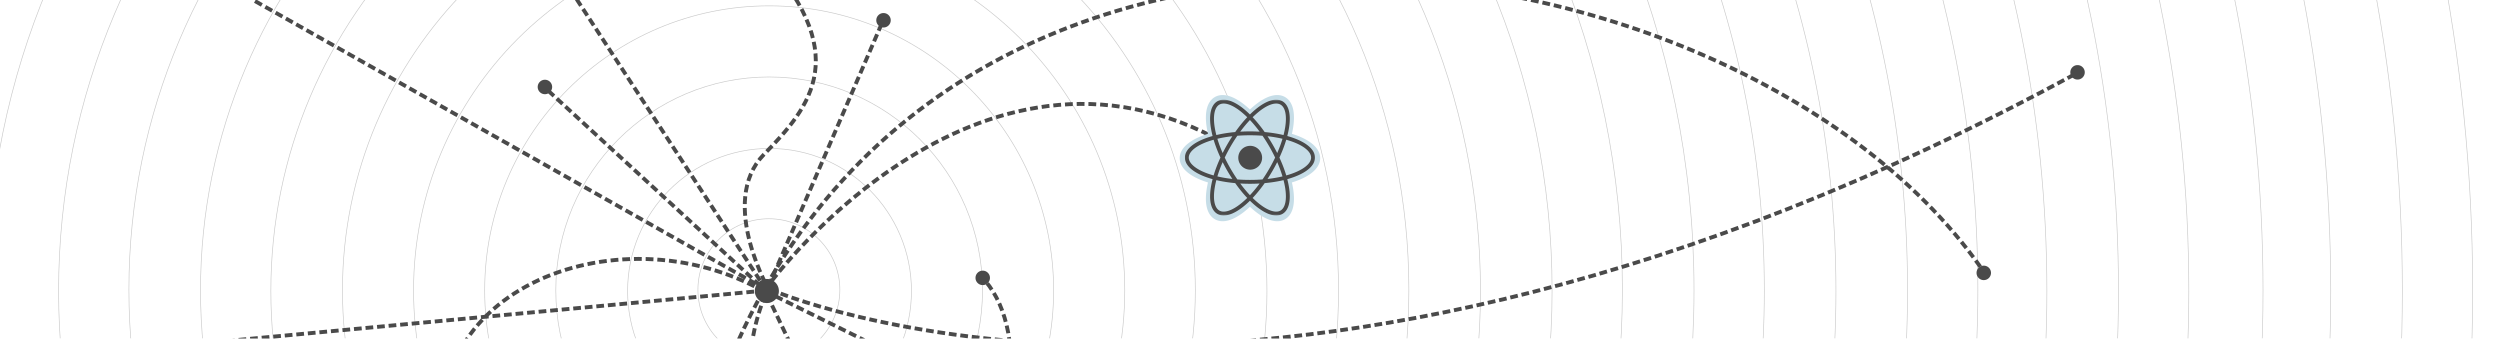 <svg width="1920" height="260" viewBox="0 0 1920 260" xmlns="http://www.w3.org/2000/svg" xmlns:xlink="http://www.w3.org/1999/xlink"><title>Conference Header Clear Background</title><defs><path id="a" d="M0 89.516h99.904V.544H0z"/></defs><g fill="none" fill-rule="evenodd"><g stroke="#4A4A4A" stroke-width="3"><path d="M586.756 227.982l93.366-216.696" stroke-dasharray="5.934,2.967"/><path d="M588.5 222.5l-395-223" stroke-dasharray="6.053,3.026"/><path d="M590.5 225.5l-174-160" stroke-dasharray="5.98,2.99"/><path d="M591.83 225.128s-41.065-69.766-5.088-106.584c35.976-36.818 70.344-77.708-5.852-157.754" stroke-dasharray="6,3"/><path d="M587.956 223.115L39.5 274.5" stroke-dasharray="5.934,2.967"/><path d="M587.5 223.5l144.277 71.463" stroke-dasharray="6.007,3.004"/><path d="M684.36 426.394l-96.113-201.667c-114.9-66.686-282.919 1.175-242.025 138.558" stroke-dasharray="5.987,2.994"/><path d="M792.316 1270.51l-256.79-919.197C669.982-160.927 1337-68 1525.004 210.895" stroke-dasharray="5.987,2.994"/><path d="M951.712 116.59C756.564-6.003 591.678 217.092 591.678 217.092 539.46 331.63 628.954 405.974 706.092 381.608c77.138-24.366 85.249-125.602 50.599-165.853M588.68 223.03L329.5-174.5" stroke-dasharray="6,3"/><path d="M591.308 222.168S975.546 393.516 1595.625 55.834" stroke-dasharray="5.95,2.92"/></g><path d="M684.088 15.574a5.55 5.55 0 1 1-11.102 0 5.55 5.55 0 0 1 11.102 0m845 194a5.55 5.55 0 1 1-11.102 0 5.55 5.55 0 0 1 11.102 0M598.193 223.4a9.25 9.25 0 1 1-18.499 0 9.25 9.25 0 0 1 18.499 0m162.097-9.992a5.55 5.55 0 1 1-11.102 0 5.55 5.55 0 0 1 11.101 0M424.053 66.799a5.55 5.55 0 1 1-11.102 0 5.55 5.55 0 0 1 11.102 0M1601.1 55.55a5.55 5.55 0 1 1-11.102 0 5.55 5.55 0 0 1 11.102 0" fill="#4A4A4A"/><g stroke="#4A4A4A" stroke-width=".5" opacity=".3"><path d="M208.012 223.523c0 211.247 171.254 382.5 382.502 382.5 211.249 0 382.498-171.253 382.498-382.5s-171.25-382.5-382.498-382.5-382.502 171.253-382.502 382.5z"/><path d="M263.012 223.023c0 181.148 146.629 328 327.502 328 180.873 0 327.498-146.852 327.498-328s-146.625-328-327.498-328-327.502 146.852-327.502 328z"/><path d="M317.614 222.988c0 150.842 122.269 273.125 273.095 273.125 150.826 0 273.095-122.283 273.095-273.125 0-150.843-122.27-273.125-273.095-273.125-150.826 0-273.095 122.282-273.095 273.125z"/><path d="M372.233 222.988c0 120.674 97.815 218.5 218.475 218.5 120.662 0 218.477-97.826 218.477-218.5 0-120.673-97.815-218.5-218.476-218.5-120.66 0-218.476 97.827-218.476 218.5z"/><path d="M154 223c0 241.347 195.655 437 437.003 437C832.35 660 1028 464.347 1028 223S832.35-214 591.003-214C349.655-214 154-18.347 154 223z"/><path d="M-10 223c0 331.92 269.081 601 601.004 601C922.926 824 1192 554.92 1192 223S922.926-378 591.004-378C259.08-378-10-108.92-10 223z"/><path d="M45 223.5C45 525.321 289.456 770 591.003 770S1137 525.321 1137 223.5 892.55-323 591.003-323C289.456-323 45-78.321 45 223.5z"/><path d="M99 222.5C99 493.946 319.056 714 590.503 714S1082 493.946 1082 222.5 861.95-269 590.503-269 99-48.946 99 222.5z"/><path d="M-65 222.5C-65 584.52 228.482 878 590.504 878S1246 584.52 1246 222.5 952.526-433 590.504-433-65-139.52-65 222.5z"/><path d="M-119 223c0 392.12 317.883 710 710.004 710C983.126 933 1301 615.12 1301 223S983.126-487 591.004-487C198.883-487-119-169.12-119 223z"/><path d="M-174 223c0 422.494 342.284 765 764.505 765C1012.725 988 1355 645.494 1355 223s-342.275-765-764.495-765C168.284-542-174-199.494-174 223z"/><path d="M-229 223.5c0 452.594 366.908 819.5 819.505 819.5C1043.1 1043 1410 676.094 1410 223.5S1043.101-596 590.505-596C137.908-596-229-229.094-229 223.5z"/><path d="M-283 223c0 482.693 391.31 874 874.005 874C1073.701 1097 1465 705.693 1465 223s-391.299-874-873.995-874S-283-259.693-283 223z"/><path d="M-338 222.5c0 512.792 415.71 928.5 928.506 928.5C1103.3 1151 1519 735.292 1519 222.5c0-512.792-415.7-928.5-928.494-928.5C77.71-706-338-290.292-338 222.5z"/><path d="M-444 223.5C-444 798.148 19.616 1264 591.506 1264 1163.396 1264 1627 798.148 1627 223.5S1163.396-817 591.506-817C19.616-817-444-351.148-444 223.5z"/><path d="M-390 223.5c0 544.272 439.216 985.5 981.006 985.5S1572 767.772 1572 223.5c0-544.272-439.204-985.5-980.994-985.5S-390-320.772-390 223.5z"/><path d="M590.709 386.863c90.495 0 163.857-73.37 163.857-163.875S681.204 59.113 590.709 59.113s-163.857 73.37-163.857 163.875 73.362 163.875 163.857 163.875z"/><path d="M536 222.5c0 30.1 24.4 54.5 54.5 54.5s54.5-24.4 54.5-54.5-24.4-54.5-54.5-54.5-54.5 24.4-54.5 54.5z"/><path d="M482 223.5c0 60.475 48.802 109.5 109 109.5 60.2 0 109-49.025 109-109.5S651.2 114 591 114c-60.198 0-109 49.025-109 109.5z"/><path d="M-771 224c0 756.072 610.022 1369 1362.508 1369C1343.995 1593 1954 980.072 1954 224S1343.995-1145 591.508-1145C-160.978-1145-771-532.072-771 224z"/><path d="M-717 223c0 725.696 585.62 1314 1308.008 1314C1313.395 1537 1899 948.696 1899 223S1313.395-1091 591.008-1091-717-502.696-717 223z"/><path d="M-662 223.5C-662 919.097-100.78 1483 591.507 1483 1283.795 1483 1845 919.097 1845 223.5S1283.795-1036 591.507-1036C-100.78-1036-662-472.097-662 223.5z"/><path d="M-608 223.5C-608 888.722-71.18 1428 591.007 1428 1253.195 1428 1790 888.722 1790 223.5S1253.195-981 591.007-981-608-441.722-608 223.5z"/><path d="M-556 223c0 633.466 513.537 1147 1147.007 1147S1738 856.466 1738 223 1224.476-924 591.007-924C-42.463-924-556-410.466-556 223z"/><path d="M-499 223c0 604.747 488.017 1095 1090.007 1095C1192.996 1318 1681 827.747 1681 223c0-604.747-488.004-1095-1089.993-1095C-10.983-872-499-381.747-499 223z"/></g><path d="M1011.9 121.452c0-7.254-8.665-13.536-22.122-17.294a70.87 70.87 0 0 0 1.382-6.578c1.699-10.793-.16-18.357-5.235-21.3-5.075-2.94-12.528-.775-20.99 6.099a69.86 69.86 0 0 0-4.984 4.494 70.05 70.05 0 0 0-4.986-4.494c-8.46-6.874-15.917-9.04-20.99-6.098-5.074 2.942-6.934 10.506-5.235 21.3a70.22 70.22 0 0 0 1.383 6.577C916.666 107.916 908 114.198 908 121.452c0 7.254 8.666 13.536 22.123 17.294a70.22 70.22 0 0 0-1.383 6.578c-1.699 10.794.16 18.357 5.235 21.3 1.478.856 3.158 1.28 5.007 1.28 4.495 0 9.986-2.506 15.983-7.379a70.05 70.05 0 0 0 4.986-4.494 69.86 69.86 0 0 0 4.984 4.494c5.997 4.873 11.487 7.379 15.984 7.379 1.848 0 3.529-.424 5.006-1.28 5.075-2.943 6.934-10.506 5.235-21.3a70.478 70.478 0 0 0-1.382-6.578c13.457-3.758 22.122-10.04 22.122-17.294" fill="#C6DDE7"/><path d="M1011.9 121.452c0-7.254-8.665-13.536-22.122-17.294a70.87 70.87 0 0 0 1.382-6.578c1.699-10.793-.16-18.357-5.235-21.3-5.075-2.94-12.528-.775-20.99 6.099a69.86 69.86 0 0 0-4.984 4.494 70.05 70.05 0 0 0-4.986-4.494c-8.46-6.874-15.917-9.04-20.99-6.098-5.074 2.942-6.934 10.506-5.235 21.3a70.22 70.22 0 0 0 1.383 6.577C916.666 107.916 908 114.198 908 121.452c0 7.254 8.666 13.536 22.123 17.294a70.22 70.22 0 0 0-1.383 6.578c-1.699 10.794.16 18.357 5.235 21.3 1.478.856 3.158 1.28 5.007 1.28 4.495 0 9.986-2.506 15.983-7.379a70.05 70.05 0 0 0 4.986-4.494 69.86 69.86 0 0 0 4.984 4.494c5.997 4.873 11.487 7.379 15.984 7.379 1.848 0 3.529-.424 5.006-1.28 5.075-2.943 6.934-10.506 5.235-21.3a70.478 70.478 0 0 0-1.382-6.578c13.457-3.758 22.122-10.04 22.122-17.294z" stroke="#C6DDE7" stroke-width="4"/><g transform="translate(910 76)"><mask id="b" fill="#fff"><use xlink:href="#a"/></mask><path d="M99.904 45.03c0-6.946-8.332-12.962-21.272-16.562a67.259 67.259 0 0 0 1.33-6.299c1.633-10.337-.155-17.58-5.034-20.398-4.88-2.816-12.047-.743-20.183 5.84a67.08 67.08 0 0 0-4.793 4.304 67.263 67.263 0 0 0-4.793-4.304c-8.136-6.583-15.305-8.658-20.183-5.84-4.88 2.818-6.667 10.061-5.033 20.398a67.16 67.16 0 0 0 1.329 6.3C8.332 32.067 0 38.083 0 45.03c0 6.946 8.332 12.962 21.272 16.562a67.259 67.259 0 0 0-1.33 6.299c-1.633 10.337.155 17.58 5.034 20.398 1.421.82 3.037 1.226 4.814 1.226 4.323 0 9.603-2.4 15.369-7.066a67.263 67.263 0 0 0 4.793-4.304 67.08 67.08 0 0 0 4.793 4.304c5.766 4.666 11.045 7.066 15.37 7.066 1.776 0 3.392-.406 4.813-1.226 4.88-2.818 6.667-10.061 5.033-20.398a67.259 67.259 0 0 0-1.329-6.3c12.94-3.599 21.272-9.615 21.272-16.561M56.617 9.924c5.186-4.197 9.893-6.4 13.482-6.4 1.26 0 2.384.271 3.341.824 3.684 2.126 4.99 8.453 3.583 17.358a64.395 64.395 0 0 1-1.27 6.017c-4.411-1.051-9.283-1.834-14.485-2.301-2.96-4.203-6.071-8.037-9.234-11.383a64.052 64.052 0 0 1 4.583-4.115M64.793 53.6a123.959 123.959 0 0 1-5.169 8.2c-3.082.239-6.309.368-9.672.368-3.363 0-6.59-.13-9.672-.367a123.959 123.959 0 0 1-5.17-8.201 123.83 123.83 0 0 1-4.513-8.57 123.83 123.83 0 0 1 4.513-8.569 124.17 124.17 0 0 1 5.17-8.2 125.65 125.65 0 0 1 9.672-.368c3.363 0 6.59.13 9.672.367a124.17 124.17 0 0 1 5.17 8.201 123.83 123.83 0 0 1 4.513 8.57 123.83 123.83 0 0 1-4.514 8.569m6.112-5.07c1.632 3.735 2.992 7.413 4.051 10.952-3.494.83-7.346 1.495-11.504 1.957a128.572 128.572 0 0 0 7.453-12.908M49.952 73.897c-2.53-2.684-5.03-5.694-7.445-8.968a128.904 128.904 0 0 0 14.89 0c-2.415 3.274-4.914 6.284-7.445 8.968m-13.5-12.458c-4.158-.462-8.01-1.128-11.504-1.957 1.06-3.54 2.419-7.217 4.05-10.951a128.13 128.13 0 0 0 7.453 12.908M28.998 41.53c-1.631-3.735-2.99-7.413-4.05-10.952 3.495-.83 7.346-1.494 11.503-1.957a128.572 128.572 0 0 0-7.453 12.909m20.954-25.367c2.53 2.684 5.03 5.694 7.445 8.968a128.897 128.897 0 0 0-14.89 0c2.415-3.274 4.915-6.284 7.445-8.968m17.418 18.81a128.572 128.572 0 0 0-3.918-6.351c4.158.462 8.01 1.127 11.504 1.956-1.06 3.54-2.42 7.217-4.05 10.952a128.13 128.13 0 0 0-3.536-6.557M22.881 21.706C21.474 12.8 22.78 6.474 26.464 4.348c.958-.553 2.08-.825 3.34-.825 3.59 0 8.297 2.205 13.483 6.401a64.235 64.235 0 0 1 4.584 4.115c-3.164 3.346-6.275 7.18-9.236 11.383-5.2.467-10.073 1.25-14.484 2.301a64.384 64.384 0 0 1-1.27-6.017M2.976 45.03c0-5.078 7.112-10.371 19.09-13.708 1.319 4.418 3.085 9.036 5.248 13.708-2.163 4.671-3.93 9.29-5.247 13.708-11.98-3.337-19.091-8.631-19.091-13.708m40.31 35.106c-7.007 5.671-13.138 7.705-16.822 5.576-3.684-2.126-4.99-8.453-3.583-17.357.306-1.936.736-3.95 1.27-6.018 4.41 1.051 9.284 1.834 14.484 2.301 2.96 4.203 6.072 8.038 9.236 11.383a64.235 64.235 0 0 1-4.584 4.115m33.736-11.781c1.407 8.904.101 15.231-3.583 17.357-3.683 2.127-9.815.094-16.823-5.576a64.052 64.052 0 0 1-4.583-4.115c3.163-3.345 6.274-7.18 9.234-11.383 5.202-.467 10.074-1.25 14.485-2.301a64.395 64.395 0 0 1 1.27 6.018m.814-9.617c-1.317-4.419-3.085-9.037-5.246-13.708 2.161-4.672 3.929-9.29 5.246-13.708 11.979 3.337 19.092 8.63 19.092 13.708 0 5.077-7.113 10.37-19.092 13.708" fill="#4A4A4A" mask="url(#b)"/></g><path d="M960.152 112a9.152 9.152 0 1 0 0 18.304 9.152 9.152 0 0 0 0-18.304" fill="#4A4A4A"/></g></svg>